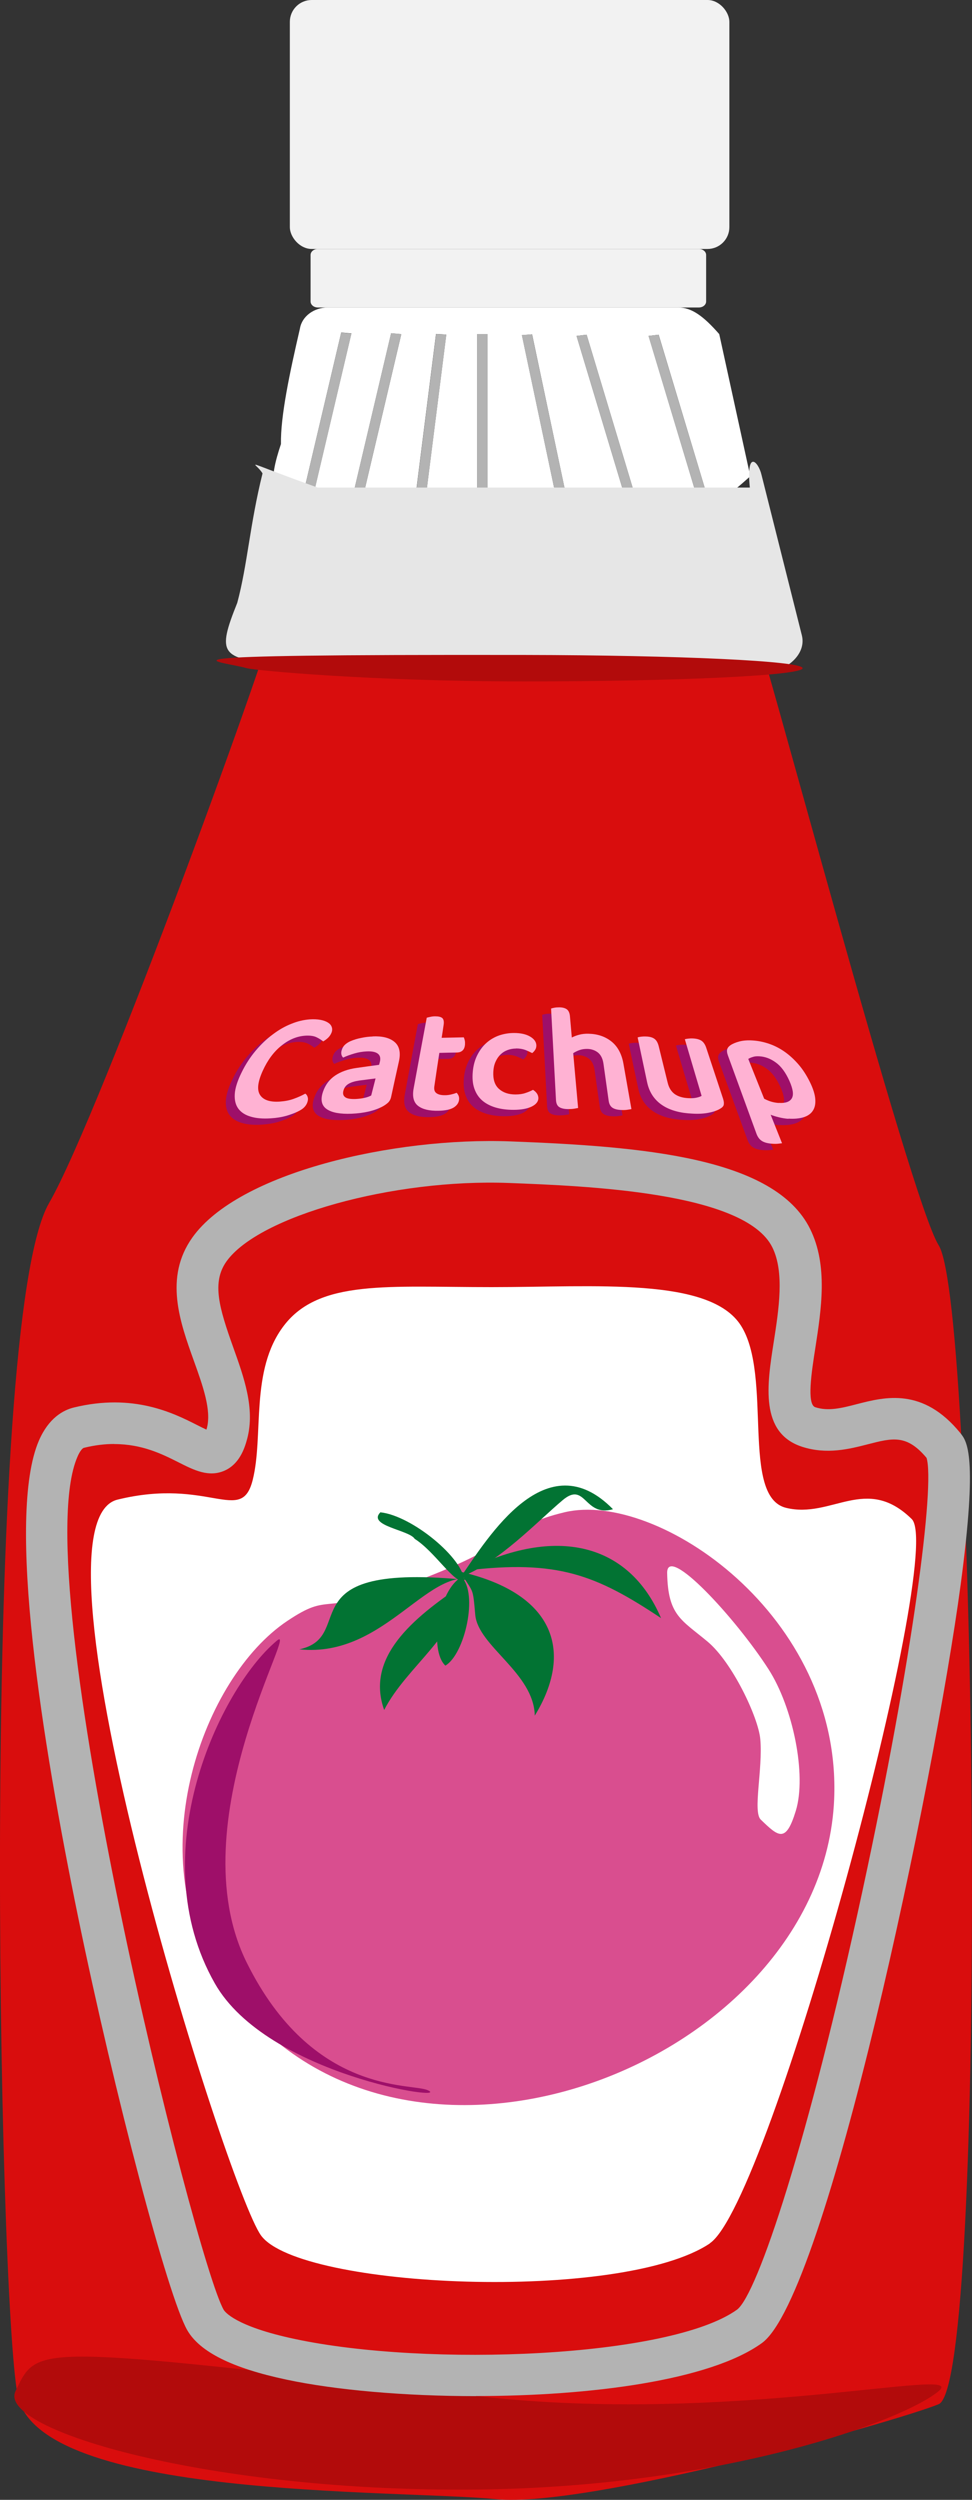 <?xml version="1.0" encoding="UTF-8"?><svg id="busk" xmlns="http://www.w3.org/2000/svg" width="105" height="270" viewBox="0 0 105 270"><rect x="0" y="0" width="105" height="270" fill="#333333" stroke="none"/><defs><style>.cls-1{fill:#f2f2f2;}.cls-2{fill:#027333;}.cls-3{fill:#e6e6e6;}.cls-4{fill:#fff;}.cls-5{fill:#ffb2d3;}.cls-6{fill:#9e0f69;}.cls-7{fill:#b3b3b3;}.cls-8{fill:#b20b0b;}.cls-9{fill:#d94e8f;}.cls-10{fill:#d90d0d;}</style></defs><rect class="cls-1" x="31.31" width="47.48" height="26.89" rx="2.36" ry="2.36"/><path class="cls-1" d="m75.5,33.21c.43,0,.78-.29.78-.65v-5.02c0-.36-.35-.65-.78-.65h-41.17c-.43,0-.78.29-.78.65v5.02c0,.36.35.65.78.65h41.17Z"/><path class="cls-4" d="m77.69,36.08c-1.72-1.96-2.98-2.87-4.44-2.87h-37.83c-1.52,0-2.81.97-3.02,2.28-1.12,4.84-2.1,9.46-2.05,12.47-1.34,4-1.37,6.33,2.33,5.72l4.18-17.77,1.1.1-4.11,17.44c13.73,1.57,27.95,1.84,42.63.85,2.04-.41,3.48-1.93,4.57-2.86l-3.36-15.38Zm-38.45,17.46l-1.1-.1,4.11-17.45,1.1.1-4.11,17.45Zm6.75.16l-1.11-.06,2.22-17.57,1.11.06-2.22,17.57Zm6.67,0h-1.11v-17.62h1.11v17.62Zm7.41-.02l-3.69-17.48,1.1-.09,3.69,17.48-1.1.09Zm7.43-.05l-5.22-17.35,1.09-.13,5.22,17.35-1.09.13Zm7.78,0l-5.22-17.35,1.09-.13,5.22,17.35-1.09.13Z"/><polygon class="cls-7" points="36.86 35.92 32.68 53.69 32.42 54.79 33.52 54.9 33.86 53.47 37.96 36.03 36.86 35.92"/><polygon class="cls-7" points="38.14 53.43 39.24 53.54 43.35 36.08 42.25 35.98 38.14 53.43"/><polygon class="cls-7" points="44.89 53.65 46 53.7 48.22 36.13 47.11 36.08 44.89 53.65"/><rect class="cls-7" x="51.55" y="36.08" width="1.11" height="17.62"/><polygon class="cls-7" points="56.37 36.19 60.07 53.68 61.17 53.58 57.47 36.1 56.37 36.19"/><polygon class="cls-7" points="62.28 36.28 67.5 53.63 68.59 53.5 63.37 36.15 62.28 36.28"/><polygon class="cls-7" points="70.05 36.28 75.28 53.63 76.37 53.5 71.14 36.15 70.05 36.28"/><path class="cls-10" d="m53.62,269.93c-10.96-1.06-49.51.03-51.71-11.21-2.08-10.6-4.1-115.83,3.39-128.78,5.53-9.56,24.87-62.68,24.87-64.96,9.04,1.14,49.75-.98,50.88,1.22s17.25,63.41,20.35,68.3c4.17,6.58,5.38,122.98,0,125.17-4.78,1.94-37.9,11.22-47.78,10.26Z"/><path class="cls-3" d="m82.78,72.75c-18.15,1.13-35.73.82-52.71-.99-6.23-.66-6.66-1.12-4.44-6.65,1.11-4.15,1.35-8.42,2.73-13.98-.77-1.29-2.87-1.63,5.95,1.53h46.69c-.41-4.15.92-2.82,1.26-1.38l4.37,17.38c.44,1.88-1.34,3.63-3.86,4.1Z"/><path class="cls-8" d="m26.66,72.17c.82.24,13.44,1.43,30.02,1.43s30.02-.64,30.02-1.43-13.44-1.4-30.02-1.43c-43.85-.07-32.76.63-30.02,1.43Z"/><path class="cls-8" d="m1.68,258.26c-2.07,4.2,21.13,10.94,49.86,10.63,26.55-.29,45.98-7.4,49.86-10.63,3.39-2.82-22.39,3.69-49.75.54-48.62-5.6-47.48-5.6-49.98-.54Z"/><path class="cls-4" d="m76.69,242.3c-9.54,6.4-44.29,4.9-48.49-.85-3.66-5.02-26.26-76.84-15.5-79.48,9.87-2.42,13.36,2.75,14.59-2.09s-.32-11.85,3.37-16.69c3.82-5.02,11.28-4.17,22.45-4.17s23.6-1.12,26.94,4.17c3.44,5.44-.06,18.47,4.87,19.67s8.63-3.63,13.57,1.21c3.7,3.63-15.28,73.84-21.81,78.22Z"/><path class="cls-7" d="m51.4,258.8c-7.68,0-15.15-.65-20.49-1.79-5.84-1.24-9.33-2.99-10.68-5.33-2.09-3.64-7.82-25.32-11.79-44.62-3.89-18.95-7.79-43.26-4.23-51.48,1.06-2.44,2.63-3.28,3.77-3.56,6.44-1.57,10.76.6,13.34,1.91.3.15.67.34.98.48.01-.05.03-.11.05-.17.5-1.93-.42-4.51-1.4-7.24-1.52-4.23-3.24-9.02-.17-13.34,4.99-7.02,21.72-10.86,34.37-10.38,14.27.54,28.53,1.71,32.36,9.45,1.96,3.95,1.21,8.7.56,12.9-.4,2.55-.94,6.05,0,6.36,1.42.46,2.86.09,4.52-.34,3-.77,7.11-1.83,11.15,3.13.71.88,1.91,2.35.03,16.41-2.84,21.2-14.47,76.83-21.47,81.88h0c-5.6,4.04-18.53,5.72-30.89,5.72ZM12.35,155.96c-1,0-2.1.12-3.3.42-.12.03-.41.31-.69.98-5.7,13.16,12.72,86.77,15.8,92.11.1.18,1.19,1.78,7.7,3.16,14.31,3.05,40.54,2.03,47.77-3.18,2.19-1.69,7.68-18.11,13.54-45.23,5.47-25.32,7.83-43.83,6.92-46.76-2.14-2.55-3.66-2.16-6.37-1.46-1.96.5-4.39,1.13-7.08.26-4.59-1.5-3.78-6.71-3.06-11.3.55-3.54,1.18-7.56-.15-10.24-2.96-5.99-20.19-6.63-28.47-6.95-12.48-.47-27.01,3.57-30.5,8.48-1.6,2.26-.79,5,.73,9.26,1.16,3.25,2.37,6.6,1.52,9.86-.3,1.15-.88,2.76-2.43,3.46-1.72.77-3.32-.04-5.02-.9-1.71-.86-3.89-1.96-6.91-1.96Zm67.28,93.49h0Zm20.43-92.09h0Z"/><path class="cls-9" d="m23.58,213.37c-8.44-13.08-1.71-32.15,7.43-38.28,4.79-3.21,3.39-.49,12.7-3.85,12.46-4.49,10.76-6.36,17.3-7.91,9.99-2.36,29.93,11.11,29.1,31-1.21,28.93-48.42,47.11-66.53,19.03Z"/><path class="cls-2" d="m71.41,174.77c-3.48-8.14-11.39-10.01-21.02-5.15,9.84-1.18,14,.48,21.02,5.15Z"/><path class="cls-2" d="m66.21,163c-7.18-7.32-13.46,3.01-16.44,7.33,4.12-1.56,8.22-5.95,11.01-8.3,2.49-2.1,2.31,1.86,5.43.98Z"/><path class="cls-2" d="m49.7,169.74c1.46,2.42,1.36,1.52,1.64,4.68.31,3.39,6.33,6.26,6.43,10.88,4.14-6.75,2.34-13.17-8.07-15.55Z"/><path class="cls-2" d="m49.86,170.33c-2.54,1.42-3.52,7.91-1.75,9.57,2.1-1.23,3.57-7.77,1.75-9.57Z"/><path class="cls-2" d="m49.96,171.17c-5.42,3.63-10.48,7.85-8.46,13.52,2.44-4.76,8.14-8.17,8.46-13.52Z"/><path class="cls-2" d="m51.78,170.79c-21.4-2.46-12.9,5.93-19.44,7.35,9.45.99,14.12-9.62,19.44-7.35Z"/><path class="cls-2" d="m50.16,170.8c-.05-2.47-5.66-7.1-9.07-7.46-1.44,1.47,3.12,1.9,3.71,2.87,2.18,1.38,4.21,4.79,5.36,4.59Z"/><path class="cls-6" d="m29.81,177.29c2.97-2.74-10.72,19.5-3.14,34.72,7.11,14.29,17.75,12.95,19.52,13.74,2.93,1.3-17.34-1.57-22.99-11.54-7.93-13.97.54-31.76,6.62-36.93Z"/><path class="cls-4" d="m72.07,169.9c-.05-3.2,7.41,4.88,10.95,10.39,2.65,4.13,4.13,11.41,2.95,15.28-1.08,3.54-1.86,2.82-3.79.96-.88-.85.24-5.46-.05-8.69-.21-2.35-3.02-8.29-5.68-10.52-2.83-2.37-4.3-2.81-4.38-7.42Z"/><path class="cls-6" d="m34.87,112.17c-.08.22-.21.42-.38.59-.18.17-.36.3-.54.4-.21-.17-.46-.33-.74-.46-.28-.13-.67-.19-1.18-.16-.91.06-1.76.41-2.58,1.07-.82.65-1.5,1.56-2.03,2.73-.54,1.19-.64,2.06-.29,2.6.35.55,1.07.79,2.13.72.55-.04,1.05-.13,1.51-.3.45-.16.87-.35,1.25-.56.13.09.22.22.26.39.05.17.03.36-.05.58-.07.19-.18.36-.35.53-.16.16-.41.31-.7.45-.29.14-.69.29-1.18.44-.49.14-1.07.24-1.74.28-.81.05-1.52,0-2.12-.18-.6-.17-1.05-.46-1.35-.86-.3-.41-.43-.93-.39-1.58.04-.65.29-1.43.74-2.34.43-.88.94-1.66,1.52-2.35.58-.69,1.2-1.28,1.85-1.76.65-.49,1.31-.87,2-1.14.68-.28,1.34-.43,1.98-.48.44-.03.83-.01,1.16.05.33.06.6.16.81.29.21.13.35.29.41.47.07.18.07.38,0,.59Z"/><path class="cls-6" d="m39.28,112.62c1.06-.05,1.84.15,2.37.59.53.44.7,1.15.48,2.12-.34,1.53-.51,2.3-.84,3.83-.06.27-.18.48-.36.64-.18.16-.39.3-.64.43-.39.2-.86.37-1.41.5-.56.13-1.17.21-1.85.24-1.23.05-2.14-.11-2.7-.5-.56-.39-.69-1.02-.4-1.87.25-.74.69-1.33,1.31-1.75.62-.42,1.4-.7,2.35-.83.96-.14,1.44-.2,2.4-.33.03-.12.05-.18.08-.3.11-.42.03-.72-.22-.91-.25-.19-.66-.27-1.21-.24-.43.02-.87.09-1.31.22-.44.13-.85.27-1.22.45-.09-.08-.16-.2-.19-.34-.03-.15-.02-.31.04-.49.07-.22.18-.41.33-.55.15-.14.36-.29.62-.4.35-.15.74-.27,1.16-.35.42-.09.83-.14,1.24-.15Zm-1.81,6.76c.35-.02.68-.06.98-.13.3-.07.53-.16.69-.25.19-.74.28-1.11.47-1.84-.69.09-1.04.13-1.73.22-.48.07-.86.18-1.15.34-.29.16-.49.4-.58.72-.1.32-.05.57.16.73.2.17.6.23,1.17.21Z"/><path class="cls-6" d="m46.2,118.77c.21.15.53.22.95.21.2,0,.41-.03.63-.08.22-.05.41-.11.59-.18.09.09.15.19.21.32.05.13.07.27.05.44-.04.33-.23.61-.58.83-.36.22-.91.34-1.65.35-.97.02-1.71-.15-2.2-.53-.49-.38-.64-1.02-.47-1.92.56-3.04.84-4.56,1.41-7.6.09-.02.21-.06.38-.09.17-.04.34-.06.53-.06.36,0,.62.06.77.19.15.14.2.39.14.76-.08.55-.12.82-.21,1.37.96-.02,1.44-.03,2.39-.05.04.09.08.2.11.34.03.14.03.3.02.46-.03.29-.12.5-.27.63-.15.13-.33.2-.56.21-.78.01-1.17.02-1.94.04-.22,1.44-.33,2.16-.54,3.61-.05.35.02.6.24.75Z"/><path class="cls-6" d="m54.78,113.94c-.33,0-.64.06-.93.17-.29.11-.54.27-.75.48-.22.21-.39.47-.53.78-.14.31-.22.67-.24,1.08-.04.82.15,1.43.6,1.84.45.41,1.05.61,1.79.61.42,0,.78-.05,1.09-.16.31-.1.58-.22.81-.34.17.11.31.24.41.38.1.14.16.31.17.5,0,.37-.23.68-.71.92-.49.24-1.15.36-1.99.36-.7,0-1.34-.08-1.92-.25-.57-.17-1.06-.42-1.45-.76-.39-.34-.67-.77-.85-1.29-.18-.52-.23-1.11-.17-1.8.06-.69.23-1.3.5-1.83.27-.53.6-.97,1-1.32.4-.35.85-.61,1.36-.79.51-.17,1.04-.26,1.6-.26.72,0,1.3.13,1.74.39.44.26.66.58.67.95,0,.18-.04.34-.13.48-.09.14-.2.26-.32.35-.23-.12-.48-.23-.75-.34-.27-.1-.6-.16-.99-.16Z"/><path class="cls-6" d="m61.04,120.43c-.18.03-.39.04-.62.04-.43,0-.76-.08-.97-.22-.22-.14-.33-.4-.35-.76-.21-3.95-.32-5.93-.53-9.88.08-.03.2-.06.36-.09.16-.03.33-.04.53-.04.36,0,.63.08.82.22.19.15.3.4.33.76.08.91.12,1.37.2,2.28.23-.12.49-.22.79-.3.3-.08.64-.12,1.01-.11.98.02,1.8.3,2.47.83.67.53,1.11,1.33,1.3,2.37.35,1.97.52,2.96.87,4.94-.09.02-.23.04-.42.07-.18.03-.39.04-.61.03-.44-.01-.78-.09-1.01-.24-.23-.15-.37-.4-.42-.77-.22-1.6-.34-2.39-.56-3.99-.08-.55-.28-.95-.6-1.21-.32-.25-.72-.39-1.18-.39-.3,0-.57.04-.82.13-.25.09-.47.2-.67.33.21,2.37.32,3.55.53,5.92-.11.02-.25.05-.44.08Z"/><path class="cls-6" d="m77.23,119.99c-.04.17-.17.31-.38.43-.29.18-.69.33-1.19.43-.51.11-1.11.15-1.82.11-.64-.03-1.24-.11-1.78-.26-.55-.15-1.04-.36-1.46-.64-.43-.28-.78-.63-1.06-1.04-.28-.42-.48-.9-.6-1.47-.41-1.93-.61-2.89-1.02-4.82.08-.03.2-.06.36-.08s.34-.03.55-.02c.38.01.68.09.89.24.22.15.37.41.47.78.39,1.58.58,2.37.97,3.95.14.58.4.99.78,1.26.38.26.87.4,1.45.43.37.02.68,0,.92-.06.24-.05.41-.12.52-.19-.72-2.44-1.09-3.66-1.81-6.11.08-.03.19-.05.35-.07.16-.02.34-.03.53-.02.39.02.69.1.92.25.22.15.4.41.52.79.72,2.19,1.09,3.28,1.81,5.47.08.26.11.47.07.63Z"/><path class="cls-6" d="m84.23,121.53c-.36-.02-.7-.08-1.03-.16-.33-.08-.63-.17-.91-.28.49,1.23.74,1.85,1.23,3.08-.11.01-.25.03-.43.05-.18.02-.39.02-.64,0-.45-.03-.81-.12-1.08-.28-.27-.16-.47-.42-.61-.79-1.24-3.39-1.85-5.08-3.09-8.47-.1-.27-.12-.48-.08-.64.04-.16.15-.31.33-.44.24-.17.57-.31.98-.42.41-.11.9-.15,1.48-.11.59.04,1.17.16,1.75.36.58.2,1.13.48,1.66.85.53.37,1.03.83,1.5,1.37.47.54.88,1.18,1.24,1.91.35.71.54,1.32.58,1.83.04.51-.04.93-.26,1.26-.21.33-.55.57-1,.71-.45.14-1,.19-1.64.15Zm-1.06-1.72c.72.05,1.19-.12,1.41-.5.22-.39.12-1.01-.27-1.89-.41-.91-.9-1.57-1.46-1.97-.56-.41-1.14-.63-1.75-.67-.3-.02-.55,0-.74.07-.2.06-.36.13-.49.21.69,1.72,1.03,2.58,1.72,4.3.23.12.48.23.74.31.26.08.54.13.84.15Z"/><path class="cls-5" d="m35.83,111.49c-.08.22-.21.42-.38.59-.18.17-.36.3-.54.4-.21-.17-.46-.33-.74-.46-.28-.13-.67-.19-1.18-.16-.91.06-1.76.41-2.58,1.07-.82.65-1.5,1.56-2.03,2.73-.54,1.19-.64,2.06-.29,2.6.35.55,1.07.79,2.13.72.55-.04,1.05-.13,1.51-.3.45-.16.87-.35,1.25-.56.13.09.22.22.26.39.05.17.03.36-.05.58-.07.19-.18.36-.35.53-.16.16-.41.31-.7.45-.29.14-.69.29-1.18.44-.49.14-1.07.24-1.74.28-.81.05-1.52,0-2.12-.18-.6-.17-1.05-.46-1.35-.86-.3-.41-.43-.93-.39-1.58.04-.65.29-1.43.74-2.34.43-.88.94-1.66,1.52-2.35.58-.69,1.2-1.28,1.85-1.76.65-.49,1.31-.87,2-1.14.68-.28,1.34-.43,1.98-.48.44-.03.83-.01,1.16.05.33.06.6.16.81.29.21.13.35.29.41.47.07.18.07.38,0,.59Z"/><path class="cls-5" d="m40.24,111.94c1.06-.05,1.84.15,2.37.59.53.44.7,1.15.48,2.12-.34,1.53-.51,2.3-.84,3.83-.06.27-.18.48-.36.64-.18.16-.39.3-.64.43-.39.2-.86.37-1.41.5-.56.13-1.17.21-1.85.24-1.23.05-2.14-.11-2.7-.5-.56-.39-.69-1.02-.4-1.87.25-.74.69-1.33,1.31-1.75.62-.42,1.4-.7,2.35-.83.96-.14,1.44-.2,2.4-.33.03-.12.05-.18.08-.3.11-.42.03-.72-.22-.91-.25-.19-.66-.27-1.21-.24-.43.02-.87.09-1.31.22-.44.13-.85.27-1.22.45-.09-.08-.16-.2-.19-.34-.03-.15-.02-.31.04-.49.07-.22.18-.41.33-.55.15-.14.36-.29.62-.4.35-.15.74-.27,1.16-.35.42-.09.83-.14,1.24-.15Zm-1.81,6.76c.35-.02.68-.06.98-.13.3-.07.53-.16.69-.25.19-.74.28-1.11.47-1.84-.69.09-1.04.13-1.73.22-.48.07-.86.18-1.15.34-.29.16-.49.4-.58.72-.1.32-.05.57.16.73.2.17.6.23,1.17.21Z"/><path class="cls-5" d="m47.16,118.08c.21.15.53.22.95.21.2,0,.41-.03.63-.08.22-.05.41-.11.59-.18.09.09.15.19.21.32.05.13.07.27.05.44-.04.33-.23.61-.58.83-.36.22-.91.34-1.65.35-.97.02-1.71-.15-2.2-.53-.49-.38-.64-1.02-.47-1.92.56-3.04.84-4.56,1.41-7.6.09-.02.21-.06.38-.09.17-.04.34-.06.53-.06.36,0,.62.06.77.19.15.14.2.39.14.76-.08.55-.12.82-.21,1.37.96-.02,1.44-.03,2.39-.05.04.09.08.2.11.34.03.14.03.3.02.46-.03.29-.12.5-.27.63-.15.13-.33.2-.56.21-.78.01-1.17.02-1.94.04-.22,1.44-.33,2.16-.54,3.61-.05.35.02.6.24.75Z"/><path class="cls-5" d="m55.74,113.25c-.33,0-.64.06-.93.17-.29.11-.54.27-.75.48-.22.21-.39.47-.53.78-.14.31-.22.67-.24,1.08-.04.82.15,1.43.6,1.84.45.41,1.05.61,1.79.61.42,0,.78-.05,1.09-.16.31-.1.58-.22.81-.34.17.11.31.24.41.38.1.14.16.31.17.5,0,.37-.23.68-.71.92-.49.24-1.15.36-1.99.36-.7,0-1.34-.08-1.92-.25-.57-.17-1.06-.42-1.45-.76-.39-.34-.67-.77-.85-1.29-.18-.52-.23-1.11-.17-1.8.06-.69.23-1.3.5-1.83.27-.53.6-.97,1-1.32.4-.35.85-.61,1.36-.79.51-.17,1.04-.26,1.6-.26.72,0,1.3.13,1.74.39.44.26.66.58.67.95,0,.18-.04.34-.13.48-.09.14-.2.26-.32.35-.23-.12-.48-.23-.75-.34-.27-.1-.6-.16-.99-.16Z"/><path class="cls-5" d="m62,119.75c-.18.03-.39.04-.62.04-.43,0-.76-.08-.97-.22-.22-.14-.33-.4-.35-.76-.21-3.95-.32-5.93-.53-9.88.08-.03.2-.06.36-.09.16-.03.33-.04.53-.04.36,0,.63.08.82.22.19.15.3.4.33.76.08.91.12,1.37.2,2.28.23-.12.49-.22.79-.3.3-.08.64-.12,1.01-.11.98.02,1.8.3,2.47.83.67.53,1.11,1.33,1.3,2.37.35,1.97.52,2.96.87,4.94-.09.02-.23.04-.42.07-.18.03-.39.04-.61.03-.44-.01-.78-.09-1.01-.24-.23-.15-.37-.4-.42-.77-.22-1.6-.34-2.39-.56-3.99-.08-.55-.28-.95-.6-1.21-.32-.25-.72-.39-1.18-.39-.3,0-.57.04-.82.13-.25.09-.47.2-.67.33.21,2.37.32,3.55.53,5.92-.11.02-.25.05-.44.08Z"/><path class="cls-5" d="m78.19,119.31c-.04.17-.17.31-.38.43-.29.18-.69.33-1.19.43-.51.11-1.11.15-1.82.11-.64-.03-1.24-.11-1.78-.26-.55-.15-1.04-.36-1.46-.64-.43-.28-.78-.63-1.06-1.04-.28-.42-.48-.9-.6-1.47-.41-1.93-.61-2.89-1.02-4.82.08-.03.2-.06.36-.08s.34-.03.55-.02c.38.01.68.09.89.24.22.15.37.41.47.78.39,1.58.58,2.37.97,3.95.14.58.4.99.78,1.26.38.26.87.4,1.45.43.37.02.68,0,.92-.06.24-.05.41-.12.52-.19-.72-2.44-1.09-3.66-1.81-6.11.08-.03.19-.05.35-.07.16-.02.34-.03.53-.02.39.02.69.1.92.25.22.15.4.41.52.79.72,2.19,1.09,3.28,1.81,5.47.08.26.11.47.07.63Z"/><path class="cls-5" d="m85.19,120.84c-.36-.02-.7-.08-1.03-.16-.33-.08-.63-.17-.91-.28.49,1.23.74,1.85,1.23,3.08-.11.01-.25.03-.43.05-.18.02-.39.02-.64,0-.45-.03-.81-.12-1.08-.28-.27-.16-.47-.42-.61-.79-1.24-3.39-1.85-5.08-3.09-8.47-.1-.27-.12-.48-.08-.64.04-.16.15-.31.33-.44.24-.17.57-.31.98-.42.41-.11.9-.15,1.48-.11.59.04,1.17.16,1.75.36.58.2,1.13.48,1.66.85.53.37,1.03.83,1.5,1.37.47.54.88,1.18,1.24,1.91.35.71.54,1.32.58,1.83.04.51-.04.93-.26,1.26-.21.33-.55.57-1,.71-.45.14-1,.19-1.64.15Zm-1.06-1.72c.72.05,1.19-.12,1.41-.5.22-.39.12-1.01-.27-1.89-.41-.91-.9-1.57-1.46-1.97-.56-.41-1.14-.63-1.75-.67-.3-.02-.55,0-.74.07-.2.06-.36.13-.49.21.69,1.72,1.03,2.58,1.72,4.3.23.12.48.23.74.31.26.08.54.13.84.15Z"/></svg>